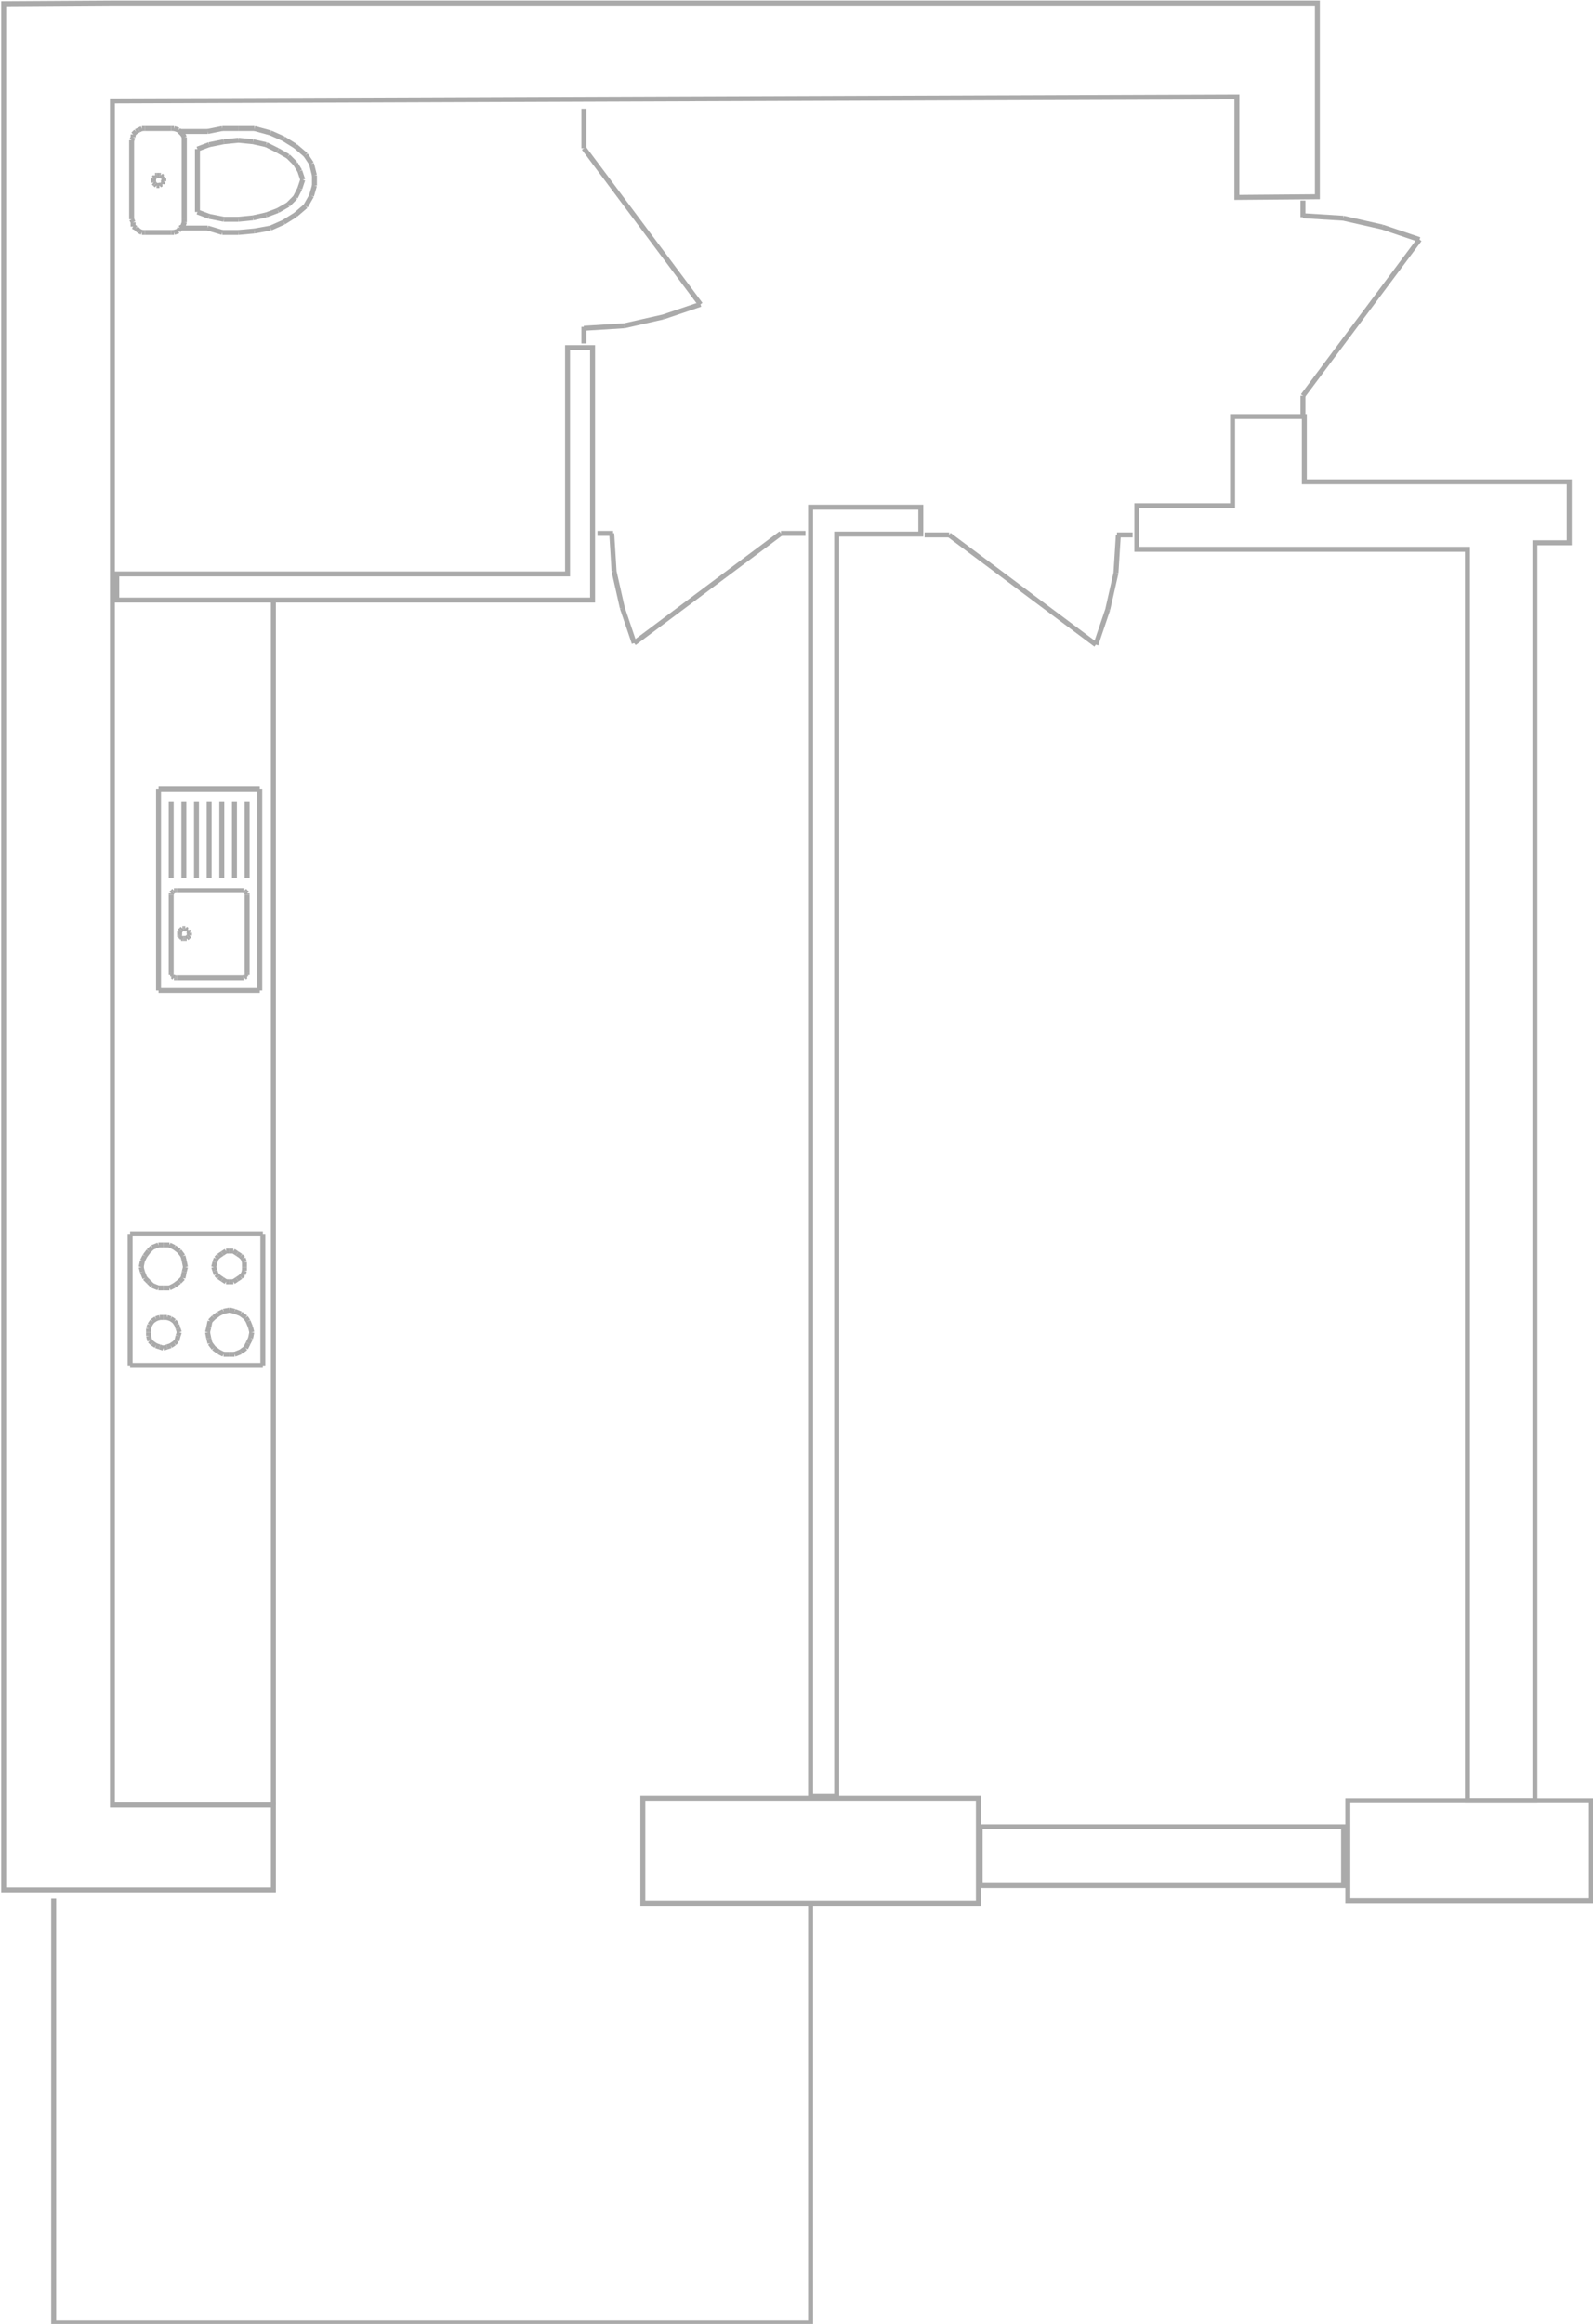 <?xml version="1.0" encoding="utf-8"?>
<!-- Generator: Adobe Illustrator 15.0.2, SVG Export Plug-In  -->
<!DOCTYPE svg PUBLIC "-//W3C//DTD SVG 1.1//EN" "http://www.w3.org/Graphics/SVG/1.1/DTD/svg11.dtd">
<svg version="1.1"
	 xmlns="http://www.w3.org/2000/svg" xmlns:xlink="http://www.w3.org/1999/xlink" xmlns:a="http://ns.adobe.com/AdobeSVGViewerExtensions/3.0/"
	 x="0px" y="0px" width="321px" height="468px" viewBox="0 0 321 468" enable-background="new 0 0 321 468" xml:space="preserve">
<defs>
</defs>
<polygon fill="none" stroke="#AAAAAA" stroke-miterlimit="10" points="168.603,361.754 168.603,107.552 185.55,107.552 
	185.55,102.146 163.344,102.146 163.344,361.754 "/>
<polygon fill="none" stroke="#AAAAAA" stroke-miterlimit="10" points="119.405,70.006 119.405,120.846 23.533,120.846 
	23.533,115.587 114.364,115.587 114.364,70.006 "/>
<line fill="none" stroke="#AAAAAA" stroke-miterlimit="10" x1="55.089" y1="363.508" x2="55.089" y2="120.847"/>
<g>
	<defs>
		<rect id="SVGID_2_" width="321.25" height="468.417"/>
	</defs>
	<clipPath id="SVGID_3_">
		<use xlink:href="#SVGID_2_"  overflow="visible"/>
	</clipPath>
	<polyline clip-path="url(#SVGID_3_)" fill="none" stroke="#AAAAAA" stroke-miterlimit="10" points="10.822,382.355 10.822,467.818 
		163.344,467.818 163.344,383.669 	"/>
</g>
<path fill="none" stroke="#AAAAAA" stroke-miterlimit="10" d="M262.548,43.439l8.16,0.508 M270.708,43.948l7.83,1.772
	 M278.538,45.72l7.503,2.537"/>
<line fill="none" stroke="#AAAAAA" stroke-miterlimit="10" x1="286.041" y1="48.257" x2="262.548" y2="79.687"/>
<line fill="none" stroke="#AAAAAA" stroke-miterlimit="10" x1="262.55" y1="79.687" x2="262.55" y2="84.127"/>
<line fill="none" stroke="#AAAAAA" stroke-miterlimit="10" x1="262.55" y1="40.387" x2="262.55" y2="43.734"/>
<path fill="none" stroke="#AAAAAA" stroke-miterlimit="10" d="M225.356,107.721l-0.479,7.675 M224.878,115.396l-1.667,7.366
	 M223.211,122.762l-2.387,7.058"/>
<line fill="none" stroke="#AAAAAA" stroke-miterlimit="10" x1="220.824" y1="129.819" x2="191.261" y2="107.72"/>
<line fill="none" stroke="#AAAAAA" stroke-miterlimit="10" x1="191.261" y1="107.723" x2="186.312" y2="107.723"/>
<line fill="none" stroke="#AAAAAA" stroke-miterlimit="10" x1="228.228" y1="107.723" x2="225.079" y2="107.723"/>
<path fill="none" stroke="#AAAAAA" stroke-miterlimit="10" d="M123.742,115.084l-0.477-7.675 M125.409,122.45l-1.667-7.366
	 M127.795,129.508l-2.387-7.058"/>
<line fill="none" stroke="#AAAAAA" stroke-miterlimit="10" x1="127.795" y1="129.508" x2="157.36" y2="107.409"/>
<line fill="none" stroke="#AAAAAA" stroke-miterlimit="10" x1="157.36" y1="107.412" x2="162.31" y2="107.412"/>
<line fill="none" stroke="#AAAAAA" stroke-miterlimit="10" x1="120.393" y1="107.412" x2="123.542" y2="107.412"/>
<path fill="none" stroke="#AAAAAA" stroke-miterlimit="10" d="M125.816,65.601l-8.16,0.509 M133.647,63.829l-7.831,1.772
	 M141.15,61.292l-7.503,2.537"/>
<line fill="none" stroke="#AAAAAA" stroke-miterlimit="10" x1="141.15" y1="61.292" x2="117.656" y2="29.862"/>
<line fill="none" stroke="#AAAAAA" stroke-miterlimit="10" x1="117.66" y1="29.862" x2="117.66" y2="21.914"/>
<line fill="none" stroke="#AAAAAA" stroke-miterlimit="10" x1="117.66" y1="69.163" x2="117.66" y2="65.814"/>
<g>
	<defs>
		<rect id="SVGID_1_" width="321.25" height="468.417"/>
	</defs>
	<clipPath id="SVGID_4_">
		<use xlink:href="#SVGID_1_"  overflow="visible"/>
	</clipPath>
	<polygon clip-path="url(#SVGID_4_)" fill="none" stroke="#AAAAAA" stroke-miterlimit="10" points="0.742,0.746 0.742,380.601 
		22.656,380.601 55.089,380.601 55.089,363.507 22.656,363.507 22.656,20.335 249.244,19.518 249.237,39.754 265.462,39.62 
		265.462,19.458 265.462,0.613 22.656,0.613 	"/>
	
		<rect x="271.598" y="362.631" clip-path="url(#SVGID_4_)" fill="none" stroke="#AAAAAA" stroke-miterlimit="10" width="49.076" height="20.161"/>
</g>
<path fill="#AAAAAA" d="M196.652,382.792h-66.618v-20.161h66.618V382.792z M197.652,361.631h-1h-66.618h-1v1v20.161v1h1h66.618h1v-1
	v-20.161V361.631z"/>
<rect x="197.509" y="367.889" fill="none" stroke="#AAAAAA" stroke-miterlimit="10" width="73.233" height="11.834"/>
<polygon fill="none" stroke="#AAAAAA" stroke-miterlimit="10" points="316.209,109.306 309.29,109.306 309.29,362.631 
	295.703,362.631 295.703,110.621 229.085,110.621 229.085,101.855 248.369,101.855 248.369,83.886 262.832,83.886 262.832,97.034 
	316.209,97.034 "/>
<line fill="none" stroke="#AAAAAA" stroke-miterlimit="10" x1="31.832" y1="35.319" x2="31.537" y2="35.319"/>
<line fill="none" stroke="#AAAAAA" stroke-miterlimit="10" x1="31.537" y1="35.319" x2="31.242" y2="35.319"/>
<line fill="none" stroke="#AAAAAA" stroke-miterlimit="10" x1="31.242" y1="35.319" x2="31.242" y2="35.614"/>
<line fill="none" stroke="#AAAAAA" stroke-miterlimit="10" x1="31.242" y1="35.614" x2="30.947" y2="35.908"/>
<line fill="none" stroke="#AAAAAA" stroke-miterlimit="10" x1="30.947" y1="35.908" x2="30.947" y2="36.203"/>
<line fill="none" stroke="#AAAAAA" stroke-miterlimit="10" x1="30.947" y1="36.203" x2="30.947" y2="36.498"/>
<line fill="none" stroke="#AAAAAA" stroke-miterlimit="10" x1="30.947" y1="36.499" x2="30.947" y2="36.792"/>
<line fill="none" stroke="#AAAAAA" stroke-miterlimit="10" x1="30.947" y1="36.792" x2="31.242" y2="37.086"/>
<line fill="none" stroke="#AAAAAA" stroke-miterlimit="10" x1="31.242" y1="37.086" x2="31.538" y2="37.382"/>
<line fill="none" stroke="#AAAAAA" stroke-miterlimit="10" x1="31.537" y1="37.382" x2="31.832" y2="37.382"/>
<line fill="none" stroke="#AAAAAA" stroke-miterlimit="10" x1="31.832" y1="37.382" x2="32.126" y2="37.382"/>
<line fill="none" stroke="#AAAAAA" stroke-miterlimit="10" x1="32.125" y1="37.382" x2="32.421" y2="37.087"/>
<line fill="none" stroke="#AAAAAA" stroke-miterlimit="10" x1="32.421" y1="37.086" x2="32.716" y2="37.086"/>
<line fill="none" stroke="#AAAAAA" stroke-miterlimit="10" x1="32.716" y1="37.086" x2="32.716" y2="36.792"/>
<line fill="none" stroke="#AAAAAA" stroke-miterlimit="10" x1="32.716" y1="36.792" x2="33.011" y2="36.498"/>
<line fill="none" stroke="#AAAAAA" stroke-miterlimit="10" x1="33.011" y1="36.499" x2="33.011" y2="36.204"/>
<line fill="none" stroke="#AAAAAA" stroke-miterlimit="10" x1="33.011" y1="36.203" x2="33.011" y2="35.908"/>
<line fill="none" stroke="#AAAAAA" stroke-miterlimit="10" x1="33.011" y1="35.908" x2="32.716" y2="35.908"/>
<line fill="none" stroke="#AAAAAA" stroke-miterlimit="10" x1="32.716" y1="35.908" x2="32.716" y2="35.614"/>
<line fill="none" stroke="#AAAAAA" stroke-miterlimit="10" x1="32.716" y1="35.614" x2="32.421" y2="35.319"/>
<line fill="none" stroke="#AAAAAA" stroke-miterlimit="10" x1="32.421" y1="35.319" x2="32.126" y2="35.319"/>
<line fill="none" stroke="#AAAAAA" stroke-miterlimit="10" x1="32.125" y1="35.319" x2="31.832" y2="35.319"/>
<line fill="none" stroke="#AAAAAA" stroke-miterlimit="10" x1="39.788" y1="42.687" x2="42.145" y2="43.571"/>
<line fill="none" stroke="#AAAAAA" stroke-miterlimit="10" x1="42.146" y1="43.571" x2="45.092" y2="44.159"/>
<line fill="none" stroke="#AAAAAA" stroke-miterlimit="10" x1="45.093" y1="44.159" x2="48.039" y2="44.159"/>
<line fill="none" stroke="#AAAAAA" stroke-miterlimit="10" x1="48.039" y1="44.159" x2="50.987" y2="43.864"/>
<line fill="none" stroke="#AAAAAA" stroke-miterlimit="10" x1="50.987" y1="43.864" x2="53.639" y2="43.274"/>
<line fill="none" stroke="#AAAAAA" stroke-miterlimit="10" x1="53.639" y1="43.275" x2="55.996" y2="42.392"/>
<line fill="none" stroke="#AAAAAA" stroke-miterlimit="10" x1="55.996" y1="42.392" x2="58.059" y2="41.212"/>
<line fill="none" stroke="#AAAAAA" stroke-miterlimit="10" x1="58.059" y1="41.213" x2="59.533" y2="39.74"/>
<line fill="none" stroke="#AAAAAA" stroke-miterlimit="10" x1="59.533" y1="39.739" x2="60.416" y2="37.972"/>
<line fill="none" stroke="#AAAAAA" stroke-miterlimit="10" x1="60.416" y1="37.972" x2="61.005" y2="36.203"/>
<line fill="none" stroke="#AAAAAA" stroke-miterlimit="10" x1="61.005" y1="36.203" x2="60.417" y2="34.434"/>
<line fill="none" stroke="#AAAAAA" stroke-miterlimit="10" x1="60.416" y1="34.435" x2="59.533" y2="32.963"/>
<line fill="none" stroke="#AAAAAA" stroke-miterlimit="10" x1="59.533" y1="32.962" x2="58.059" y2="31.488"/>
<line fill="none" stroke="#AAAAAA" stroke-miterlimit="10" x1="58.059" y1="31.488" x2="55.996" y2="30.31"/>
<line fill="none" stroke="#AAAAAA" stroke-miterlimit="10" x1="55.996" y1="30.31" x2="53.639" y2="29.131"/>
<line fill="none" stroke="#AAAAAA" stroke-miterlimit="10" x1="53.639" y1="29.131" x2="50.987" y2="28.541"/>
<line fill="none" stroke="#AAAAAA" stroke-miterlimit="10" x1="50.987" y1="28.541" x2="48.039" y2="28.247"/>
<line fill="none" stroke="#AAAAAA" stroke-miterlimit="10" x1="48.039" y1="28.247" x2="45.093" y2="28.541"/>
<line fill="none" stroke="#AAAAAA" stroke-miterlimit="10" x1="45.093" y1="28.541" x2="42.146" y2="29.131"/>
<line fill="none" stroke="#AAAAAA" stroke-miterlimit="10" x1="42.146" y1="29.131" x2="39.788" y2="30.015"/>
<line fill="none" stroke="#AAAAAA" stroke-miterlimit="10" x1="39.788" y1="30.015" x2="39.788" y2="42.687"/>
<line fill="none" stroke="#AAAAAA" stroke-miterlimit="10" x1="37.136" y1="28.247" x2="37.136" y2="44.159"/>
<line fill="none" stroke="#AAAAAA" stroke-miterlimit="10" x1="37.136" y1="44.159" x2="37.136" y2="44.749"/>
<line fill="none" stroke="#AAAAAA" stroke-miterlimit="10" x1="37.136" y1="44.749" x2="36.841" y2="45.633"/>
<line fill="none" stroke="#AAAAAA" stroke-miterlimit="10" x1="36.842" y1="45.633" x2="36.252" y2="45.928"/>
<line fill="none" stroke="#AAAAAA" stroke-miterlimit="10" x1="36.252" y1="45.928" x2="41.852" y2="45.928"/>
<line fill="none" stroke="#AAAAAA" stroke-miterlimit="10" x1="41.851" y1="45.928" x2="44.797" y2="46.811"/>
<line fill="none" stroke="#AAAAAA" stroke-miterlimit="10" x1="44.798" y1="46.811" x2="48.039" y2="46.811"/>
<line fill="none" stroke="#AAAAAA" stroke-miterlimit="10" x1="48.039" y1="46.811" x2="51.282" y2="46.516"/>
<line fill="none" stroke="#AAAAAA" stroke-miterlimit="10" x1="51.282" y1="46.517" x2="54.522" y2="45.928"/>
<line fill="none" stroke="#AAAAAA" stroke-miterlimit="10" x1="54.523" y1="45.928" x2="57.175" y2="44.749"/>
<line fill="none" stroke="#AAAAAA" stroke-miterlimit="10" x1="57.175" y1="44.749" x2="59.533" y2="43.275"/>
<line fill="none" stroke="#AAAAAA" stroke-miterlimit="10" x1="59.533" y1="43.275" x2="61.595" y2="41.507"/>
<line fill="none" stroke="#AAAAAA" stroke-miterlimit="10" x1="61.595" y1="41.508" x2="62.773" y2="39.444"/>
<line fill="none" stroke="#AAAAAA" stroke-miterlimit="10" x1="62.773" y1="39.444" x2="63.363" y2="37.382"/>
<line fill="none" stroke="#AAAAAA" stroke-miterlimit="10" x1="63.363" y1="37.382" x2="63.363" y2="35.319"/>
<line fill="none" stroke="#AAAAAA" stroke-miterlimit="10" x1="63.363" y1="35.319" x2="62.773" y2="32.962"/>
<line fill="none" stroke="#AAAAAA" stroke-miterlimit="10" x1="62.773" y1="32.962" x2="61.595" y2="31.193"/>
<line fill="none" stroke="#AAAAAA" stroke-miterlimit="10" x1="61.595" y1="31.193" x2="59.533" y2="29.425"/>
<line fill="none" stroke="#AAAAAA" stroke-miterlimit="10" x1="59.533" y1="29.425" x2="57.175" y2="27.954"/>
<line fill="none" stroke="#AAAAAA" stroke-miterlimit="10" x1="57.175" y1="27.953" x2="54.523" y2="26.773"/>
<line fill="none" stroke="#AAAAAA" stroke-miterlimit="10" x1="54.523" y1="26.773" x2="51.282" y2="25.889"/>
<line fill="none" stroke="#AAAAAA" stroke-miterlimit="10" x1="51.282" y1="25.888" x2="48.039" y2="25.888"/>
<line fill="none" stroke="#AAAAAA" stroke-miterlimit="10" x1="48.039" y1="25.888" x2="44.798" y2="25.888"/>
<line fill="none" stroke="#AAAAAA" stroke-miterlimit="10" x1="44.798" y1="25.888" x2="41.851" y2="26.479"/>
<line fill="none" stroke="#AAAAAA" stroke-miterlimit="10" x1="41.852" y1="26.479" x2="36.252" y2="26.479"/>
<line fill="none" stroke="#AAAAAA" stroke-miterlimit="10" x1="36.252" y1="26.479" x2="36.842" y2="27.067"/>
<line fill="none" stroke="#AAAAAA" stroke-miterlimit="10" x1="36.842" y1="27.067" x2="37.136" y2="27.657"/>
<line fill="none" stroke="#AAAAAA" stroke-miterlimit="10" x1="37.136" y1="27.657" x2="37.136" y2="28.247"/>
<line fill="none" stroke="#AAAAAA" stroke-miterlimit="10" x1="26.527" y1="44.159" x2="26.822" y2="44.749"/>
<line fill="none" stroke="#AAAAAA" stroke-miterlimit="10" x1="26.822" y1="44.749" x2="26.822" y2="45.633"/>
<line fill="none" stroke="#AAAAAA" stroke-miterlimit="10" x1="26.822" y1="45.633" x2="27.411" y2="45.928"/>
<line fill="none" stroke="#AAAAAA" stroke-miterlimit="10" x1="27.411" y1="45.928" x2="28.001" y2="46.517"/>
<line fill="none" stroke="#AAAAAA" stroke-miterlimit="10" x1="28.001" y1="46.517" x2="28.59" y2="46.812"/>
<line fill="none" stroke="#AAAAAA" stroke-miterlimit="10" x1="28.589" y1="46.811" x2="29.18" y2="46.811"/>
<line fill="none" stroke="#AAAAAA" stroke-miterlimit="10" x1="29.18" y1="46.811" x2="34.485" y2="46.811"/>
<line fill="none" stroke="#AAAAAA" stroke-miterlimit="10" x1="34.483" y1="46.811" x2="35.073" y2="46.811"/>
<line fill="none" stroke="#AAAAAA" stroke-miterlimit="10" x1="35.073" y1="46.811" x2="35.957" y2="46.516"/>
<line fill="none" stroke="#AAAAAA" stroke-miterlimit="10" x1="35.958" y1="46.517" x2="36.252" y2="45.928"/>
<line fill="none" stroke="#AAAAAA" stroke-miterlimit="10" x1="36.252" y1="45.928" x2="36.842" y2="45.633"/>
<line fill="none" stroke="#AAAAAA" stroke-miterlimit="10" x1="36.842" y1="45.633" x2="37.136" y2="44.749"/>
<line fill="none" stroke="#AAAAAA" stroke-miterlimit="10" x1="37.136" y1="44.749" x2="37.136" y2="44.159"/>
<line fill="none" stroke="#AAAAAA" stroke-miterlimit="10" x1="37.136" y1="44.159" x2="37.136" y2="28.247"/>
<line fill="none" stroke="#AAAAAA" stroke-miterlimit="10" x1="37.136" y1="28.247" x2="37.136" y2="27.657"/>
<line fill="none" stroke="#AAAAAA" stroke-miterlimit="10" x1="37.136" y1="27.657" x2="36.841" y2="27.067"/>
<line fill="none" stroke="#AAAAAA" stroke-miterlimit="10" x1="36.842" y1="27.067" x2="36.252" y2="26.479"/>
<line fill="none" stroke="#AAAAAA" stroke-miterlimit="10" x1="36.252" y1="26.479" x2="35.957" y2="26.184"/>
<line fill="none" stroke="#AAAAAA" stroke-miterlimit="10" x1="35.958" y1="26.184" x2="35.073" y2="25.889"/>
<line fill="none" stroke="#AAAAAA" stroke-miterlimit="10" x1="35.073" y1="25.888" x2="34.483" y2="25.888"/>
<line fill="none" stroke="#AAAAAA" stroke-miterlimit="10" x1="34.484" y1="25.888" x2="29.18" y2="25.888"/>
<line fill="none" stroke="#AAAAAA" stroke-miterlimit="10" x1="29.18" y1="25.888" x2="28.59" y2="25.888"/>
<line fill="none" stroke="#AAAAAA" stroke-miterlimit="10" x1="28.589" y1="25.888" x2="28" y2="26.183"/>
<line fill="none" stroke="#AAAAAA" stroke-miterlimit="10" x1="28.001" y1="26.184" x2="27.411" y2="26.479"/>
<line fill="none" stroke="#AAAAAA" stroke-miterlimit="10" x1="27.411" y1="26.479" x2="26.822" y2="27.067"/>
<line fill="none" stroke="#AAAAAA" stroke-miterlimit="10" x1="26.822" y1="27.067" x2="26.822" y2="27.657"/>
<line fill="none" stroke="#AAAAAA" stroke-miterlimit="10" x1="26.822" y1="27.657" x2="26.527" y2="28.247"/>
<line fill="none" stroke="#AAAAAA" stroke-miterlimit="10" x1="26.527" y1="28.247" x2="26.527" y2="44.159"/>
<line fill="none" stroke="#AAAAAA" stroke-miterlimit="10" x1="37.047" y1="188.972" x2="37.329" y2="188.972"/>
<line fill="none" stroke="#AAAAAA" stroke-miterlimit="10" x1="37.329" y1="188.972" x2="37.613" y2="188.972"/>
<line fill="none" stroke="#AAAAAA" stroke-miterlimit="10" x1="37.613" y1="188.972" x2="37.896" y2="188.688"/>
<line fill="none" stroke="#AAAAAA" stroke-miterlimit="10" x1="37.896" y1="188.688" x2="38.18" y2="188.405"/>
<line fill="none" stroke="#AAAAAA" stroke-miterlimit="10" x1="38.18" y1="188.405" x2="38.18" y2="188.123"/>
<line fill="none" stroke="#AAAAAA" stroke-miterlimit="10" x1="38.18" y1="188.123" x2="38.18" y2="187.839"/>
<line fill="none" stroke="#AAAAAA" stroke-miterlimit="10" x1="38.18" y1="187.839" x2="37.897" y2="187.556"/>
<line fill="none" stroke="#AAAAAA" stroke-miterlimit="10" x1="37.896" y1="187.556" x2="37.896" y2="187.273"/>
<line fill="none" stroke="#AAAAAA" stroke-miterlimit="10" x1="37.896" y1="187.273" x2="37.613" y2="187.273"/>
<line fill="none" stroke="#AAAAAA" stroke-miterlimit="10" x1="37.613" y1="187.273" x2="37.329" y2="186.99"/>
<line fill="none" stroke="#AAAAAA" stroke-miterlimit="10" x1="37.329" y1="186.99" x2="37.047" y2="186.99"/>
<line fill="none" stroke="#AAAAAA" stroke-miterlimit="10" x1="37.047" y1="186.99" x2="36.763" y2="186.99"/>
<line fill="none" stroke="#AAAAAA" stroke-miterlimit="10" x1="36.763" y1="186.99" x2="36.48" y2="187.273"/>
<line fill="none" stroke="#AAAAAA" stroke-miterlimit="10" x1="36.48" y1="187.273" x2="36.196" y2="187.556"/>
<line fill="none" stroke="#AAAAAA" stroke-miterlimit="10" x1="36.196" y1="187.556" x2="36.196" y2="187.839"/>
<line fill="none" stroke="#AAAAAA" stroke-miterlimit="10" x1="36.196" y1="187.839" x2="36.196" y2="188.122"/>
<line fill="none" stroke="#AAAAAA" stroke-miterlimit="10" x1="36.196" y1="188.123" x2="36.196" y2="188.404"/>
<line fill="none" stroke="#AAAAAA" stroke-miterlimit="10" x1="36.196" y1="188.405" x2="36.196" y2="188.688"/>
<line fill="none" stroke="#AAAAAA" stroke-miterlimit="10" x1="36.196" y1="188.688" x2="36.48" y2="188.688"/>
<line fill="none" stroke="#AAAAAA" stroke-miterlimit="10" x1="36.48" y1="188.688" x2="36.48" y2="188.971"/>
<line fill="none" stroke="#AAAAAA" stroke-miterlimit="10" x1="36.48" y1="188.972" x2="36.763" y2="188.972"/>
<line fill="none" stroke="#AAAAAA" stroke-miterlimit="10" x1="36.763" y1="188.972" x2="37.047" y2="188.972"/>
<line fill="none" stroke="#AAAAAA" stroke-miterlimit="10" x1="34.497" y1="196.054" x2="34.497" y2="196.338"/>
<line fill="none" stroke="#AAAAAA" stroke-miterlimit="10" x1="34.497" y1="196.338" x2="34.78" y2="196.338"/>
<line fill="none" stroke="#AAAAAA" stroke-miterlimit="10" x1="34.78" y1="196.338" x2="34.78" y2="196.622"/>
<line fill="none" stroke="#AAAAAA" stroke-miterlimit="10" x1="34.78" y1="196.622" x2="35.063" y2="196.904"/>
<line fill="none" stroke="#AAAAAA" stroke-miterlimit="10" x1="35.063" y1="196.903" x2="35.346" y2="196.903"/>
<line fill="none" stroke="#AAAAAA" stroke-miterlimit="10" x1="35.346" y1="196.903" x2="35.63" y2="196.903"/>
<line fill="none" stroke="#AAAAAA" stroke-miterlimit="10" x1="35.63" y1="196.903" x2="48.661" y2="196.903"/>
<line fill="none" stroke="#AAAAAA" stroke-miterlimit="10" x1="48.661" y1="196.903" x2="48.945" y2="196.903"/>
<line fill="none" stroke="#AAAAAA" stroke-miterlimit="10" x1="48.945" y1="196.903" x2="49.228" y2="196.903"/>
<line fill="none" stroke="#AAAAAA" stroke-miterlimit="10" x1="49.228" y1="196.903" x2="49.511" y2="196.622"/>
<line fill="none" stroke="#AAAAAA" stroke-miterlimit="10" x1="49.511" y1="196.622" x2="49.511" y2="196.339"/>
<line fill="none" stroke="#AAAAAA" stroke-miterlimit="10" x1="49.511" y1="196.338" x2="49.794" y2="196.338"/>
<line fill="none" stroke="#AAAAAA" stroke-miterlimit="10" x1="49.794" y1="196.338" x2="49.794" y2="196.055"/>
<line fill="none" stroke="#AAAAAA" stroke-miterlimit="10" x1="49.794" y1="196.054" x2="49.794" y2="180.19"/>
<line fill="none" stroke="#AAAAAA" stroke-miterlimit="10" x1="49.794" y1="180.191" x2="49.794" y2="179.907"/>
<line fill="none" stroke="#AAAAAA" stroke-miterlimit="10" x1="49.794" y1="179.906" x2="49.51" y2="179.624"/>
<line fill="none" stroke="#AAAAAA" stroke-miterlimit="10" x1="49.511" y1="179.623" x2="49.228" y2="179.34"/>
<line fill="none" stroke="#AAAAAA" stroke-miterlimit="10" x1="49.228" y1="179.34" x2="48.945" y2="179.34"/>
<line fill="none" stroke="#AAAAAA" stroke-miterlimit="10" x1="48.945" y1="179.34" x2="48.661" y2="179.34"/>
<line fill="none" stroke="#AAAAAA" stroke-miterlimit="10" x1="48.661" y1="179.34" x2="35.63" y2="179.34"/>
<line fill="none" stroke="#AAAAAA" stroke-miterlimit="10" x1="35.63" y1="179.34" x2="35.346" y2="179.34"/>
<line fill="none" stroke="#AAAAAA" stroke-miterlimit="10" x1="35.346" y1="179.34" x2="35.063" y2="179.34"/>
<line fill="none" stroke="#AAAAAA" stroke-miterlimit="10" x1="35.063" y1="179.34" x2="34.78" y2="179.624"/>
<line fill="none" stroke="#AAAAAA" stroke-miterlimit="10" x1="34.78" y1="179.624" x2="34.496" y2="179.906"/>
<line fill="none" stroke="#AAAAAA" stroke-miterlimit="10" x1="34.497" y1="179.906" x2="34.497" y2="180.19"/>
<line fill="none" stroke="#AAAAAA" stroke-miterlimit="10" x1="34.497" y1="180.191" x2="34.497" y2="196.055"/>
<line fill="none" stroke="#AAAAAA" stroke-miterlimit="10" x1="31.947" y1="158.944" x2="31.947" y2="199.454"/>
<line fill="none" stroke="#AAAAAA" stroke-miterlimit="10" x1="31.947" y1="199.454" x2="52.344" y2="199.454"/>
<line fill="none" stroke="#AAAAAA" stroke-miterlimit="10" x1="52.344" y1="199.454" x2="52.344" y2="158.944"/>
<line fill="none" stroke="#AAAAAA" stroke-miterlimit="10" x1="52.344" y1="158.944" x2="31.947" y2="158.944"/>
<line fill="none" stroke="#AAAAAA" stroke-miterlimit="10" x1="47.245" y1="161.493" x2="47.245" y2="176.791"/>
<line fill="none" stroke="#AAAAAA" stroke-miterlimit="10" x1="44.695" y1="161.493" x2="44.695" y2="176.791"/>
<line fill="none" stroke="#AAAAAA" stroke-miterlimit="10" x1="42.146" y1="161.493" x2="42.146" y2="176.791"/>
<line fill="none" stroke="#AAAAAA" stroke-miterlimit="10" x1="39.595" y1="161.493" x2="39.595" y2="176.791"/>
<line fill="none" stroke="#AAAAAA" stroke-miterlimit="10" x1="37.047" y1="161.493" x2="37.047" y2="176.791"/>
<line fill="none" stroke="#AAAAAA" stroke-miterlimit="10" x1="49.794" y1="176.791" x2="49.794" y2="161.493"/>
<line fill="none" stroke="#AAAAAA" stroke-miterlimit="10" x1="34.497" y1="161.493" x2="34.497" y2="176.791"/>
<line fill="none" stroke="#AAAAAA" stroke-miterlimit="10" x1="46.281" y1="272.746" x2="47.272" y2="272.746"/>
<line fill="none" stroke="#AAAAAA" stroke-miterlimit="10" x1="47.271" y1="272.746" x2="48.51" y2="272.251"/>
<line fill="none" stroke="#AAAAAA" stroke-miterlimit="10" x1="48.51" y1="272.252" x2="49.5" y2="271.509"/>
<line fill="none" stroke="#AAAAAA" stroke-miterlimit="10" x1="49.5" y1="271.509" x2="49.995" y2="270.519"/>
<line fill="none" stroke="#AAAAAA" stroke-miterlimit="10" x1="49.995" y1="270.519" x2="50.491" y2="269.528"/>
<line fill="none" stroke="#AAAAAA" stroke-miterlimit="10" x1="50.491" y1="269.527" x2="50.738" y2="268.29"/>
<line fill="none" stroke="#AAAAAA" stroke-miterlimit="10" x1="50.737" y1="268.29" x2="50.49" y2="267.299"/>
<line fill="none" stroke="#AAAAAA" stroke-miterlimit="10" x1="50.491" y1="267.299" x2="49.995" y2="266.061"/>
<line fill="none" stroke="#AAAAAA" stroke-miterlimit="10" x1="49.995" y1="266.061" x2="49.5" y2="265.317"/>
<line fill="none" stroke="#AAAAAA" stroke-miterlimit="10" x1="49.5" y1="265.317" x2="48.51" y2="264.576"/>
<line fill="none" stroke="#AAAAAA" stroke-miterlimit="10" x1="48.51" y1="264.574" x2="47.272" y2="264.079"/>
<line fill="none" stroke="#AAAAAA" stroke-miterlimit="10" x1="47.271" y1="264.079" x2="46.281" y2="263.832"/>
<line fill="none" stroke="#AAAAAA" stroke-miterlimit="10" x1="46.281" y1="263.832" x2="45.043" y2="264.079"/>
<line fill="none" stroke="#AAAAAA" stroke-miterlimit="10" x1="45.042" y1="264.079" x2="44.053" y2="264.575"/>
<line fill="none" stroke="#AAAAAA" stroke-miterlimit="10" x1="44.053" y1="264.575" x2="43.063" y2="265.317"/>
<line fill="none" stroke="#AAAAAA" stroke-miterlimit="10" x1="43.062" y1="265.317" x2="42.319" y2="266.061"/>
<line fill="none" stroke="#AAAAAA" stroke-miterlimit="10" x1="42.319" y1="266.061" x2="42.071" y2="267.299"/>
<line fill="none" stroke="#AAAAAA" stroke-miterlimit="10" x1="42.071" y1="267.299" x2="41.823" y2="268.29"/>
<line fill="none" stroke="#AAAAAA" stroke-miterlimit="10" x1="41.824" y1="268.29" x2="42.071" y2="269.528"/>
<line fill="none" stroke="#AAAAAA" stroke-miterlimit="10" x1="42.071" y1="269.527" x2="42.319" y2="270.519"/>
<line fill="none" stroke="#AAAAAA" stroke-miterlimit="10" x1="42.319" y1="270.519" x2="43.062" y2="271.509"/>
<line fill="none" stroke="#AAAAAA" stroke-miterlimit="10" x1="43.062" y1="271.509" x2="44.052" y2="272.252"/>
<line fill="none" stroke="#AAAAAA" stroke-miterlimit="10" x1="44.053" y1="272.252" x2="45.042" y2="272.746"/>
<line fill="none" stroke="#AAAAAA" stroke-miterlimit="10" x1="45.042" y1="272.746" x2="46.28" y2="272.746"/>
<line fill="none" stroke="#AAAAAA" stroke-miterlimit="10" x1="32.909" y1="259.375" x2="34.147" y2="259.375"/>
<line fill="none" stroke="#AAAAAA" stroke-miterlimit="10" x1="34.147" y1="259.375" x2="35.138" y2="258.88"/>
<line fill="none" stroke="#AAAAAA" stroke-miterlimit="10" x1="35.139" y1="258.879" x2="36.128" y2="258.138"/>
<line fill="none" stroke="#AAAAAA" stroke-miterlimit="10" x1="36.129" y1="258.138" x2="36.872" y2="257.395"/>
<line fill="none" stroke="#AAAAAA" stroke-miterlimit="10" x1="36.872" y1="257.395" x2="37.12" y2="256.156"/>
<line fill="none" stroke="#AAAAAA" stroke-miterlimit="10" x1="37.119" y1="256.156" x2="37.367" y2="255.166"/>
<line fill="none" stroke="#AAAAAA" stroke-miterlimit="10" x1="37.367" y1="255.165" x2="37.119" y2="253.928"/>
<line fill="none" stroke="#AAAAAA" stroke-miterlimit="10" x1="37.119" y1="253.928" x2="36.871" y2="252.937"/>
<line fill="none" stroke="#AAAAAA" stroke-miterlimit="10" x1="36.872" y1="252.937" x2="36.128" y2="251.946"/>
<line fill="none" stroke="#AAAAAA" stroke-miterlimit="10" x1="36.129" y1="251.947" x2="35.139" y2="251.204"/>
<line fill="none" stroke="#AAAAAA" stroke-miterlimit="10" x1="35.139" y1="251.204" x2="34.147" y2="250.708"/>
<line fill="none" stroke="#AAAAAA" stroke-miterlimit="10" x1="34.147" y1="250.708" x2="32.909" y2="250.708"/>
<line fill="none" stroke="#AAAAAA" stroke-miterlimit="10" x1="32.909" y1="250.708" x2="31.919" y2="250.708"/>
<line fill="none" stroke="#AAAAAA" stroke-miterlimit="10" x1="31.919" y1="250.708" x2="30.681" y2="251.204"/>
<line fill="none" stroke="#AAAAAA" stroke-miterlimit="10" x1="30.681" y1="251.204" x2="29.938" y2="251.947"/>
<line fill="none" stroke="#AAAAAA" stroke-miterlimit="10" x1="29.938" y1="251.947" x2="29.194" y2="252.937"/>
<line fill="none" stroke="#AAAAAA" stroke-miterlimit="10" x1="29.194" y1="252.937" x2="28.7" y2="253.928"/>
<line fill="none" stroke="#AAAAAA" stroke-miterlimit="10" x1="28.7" y1="253.928" x2="28.452" y2="255.166"/>
<line fill="none" stroke="#AAAAAA" stroke-miterlimit="10" x1="28.452" y1="255.165" x2="28.7" y2="256.156"/>
<line fill="none" stroke="#AAAAAA" stroke-miterlimit="10" x1="28.7" y1="256.156" x2="29.194" y2="257.395"/>
<line fill="none" stroke="#AAAAAA" stroke-miterlimit="10" x1="29.194" y1="257.395" x2="29.938" y2="258.138"/>
<line fill="none" stroke="#AAAAAA" stroke-miterlimit="10" x1="29.938" y1="258.138" x2="30.681" y2="258.879"/>
<line fill="none" stroke="#AAAAAA" stroke-miterlimit="10" x1="30.681" y1="258.879" x2="31.918" y2="259.375"/>
<line fill="none" stroke="#AAAAAA" stroke-miterlimit="10" x1="31.919" y1="259.375" x2="32.909" y2="259.375"/>
<line fill="none" stroke="#AAAAAA" stroke-miterlimit="10" x1="32.909" y1="271.509" x2="33.652" y2="271.261"/>
<line fill="none" stroke="#AAAAAA" stroke-miterlimit="10" x1="33.652" y1="271.261" x2="34.395" y2="271.013"/>
<line fill="none" stroke="#AAAAAA" stroke-miterlimit="10" x1="34.395" y1="271.012" x2="35.138" y2="270.519"/>
<line fill="none" stroke="#AAAAAA" stroke-miterlimit="10" x1="35.139" y1="270.519" x2="35.633" y2="270.022"/>
<line fill="none" stroke="#AAAAAA" stroke-miterlimit="10" x1="35.633" y1="270.024" x2="35.881" y2="269.031"/>
<line fill="none" stroke="#AAAAAA" stroke-miterlimit="10" x1="35.881" y1="269.031" x2="36.129" y2="268.29"/>
<line fill="none" stroke="#AAAAAA" stroke-miterlimit="10" x1="36.129" y1="268.29" x2="35.881" y2="267.547"/>
<line fill="none" stroke="#AAAAAA" stroke-miterlimit="10" x1="35.881" y1="267.547" x2="35.633" y2="266.804"/>
<line fill="none" stroke="#AAAAAA" stroke-miterlimit="10" x1="35.633" y1="266.804" x2="35.138" y2="266.061"/>
<line fill="none" stroke="#AAAAAA" stroke-miterlimit="10" x1="35.139" y1="266.061" x2="34.396" y2="265.564"/>
<line fill="none" stroke="#AAAAAA" stroke-miterlimit="10" x1="34.395" y1="265.565" x2="33.652" y2="265.318"/>
<line fill="none" stroke="#AAAAAA" stroke-miterlimit="10" x1="33.652" y1="265.317" x2="32.909" y2="265.317"/>
<line fill="none" stroke="#AAAAAA" stroke-miterlimit="10" x1="32.909" y1="265.317" x2="32.167" y2="265.317"/>
<line fill="none" stroke="#AAAAAA" stroke-miterlimit="10" x1="32.166" y1="265.317" x2="31.423" y2="265.564"/>
<line fill="none" stroke="#AAAAAA" stroke-miterlimit="10" x1="31.423" y1="265.565" x2="30.68" y2="266.062"/>
<line fill="none" stroke="#AAAAAA" stroke-miterlimit="10" x1="30.681" y1="266.061" x2="30.185" y2="266.804"/>
<line fill="none" stroke="#AAAAAA" stroke-miterlimit="10" x1="30.185" y1="266.804" x2="29.939" y2="267.547"/>
<line fill="none" stroke="#AAAAAA" stroke-miterlimit="10" x1="29.938" y1="267.547" x2="29.938" y2="268.29"/>
<line fill="none" stroke="#AAAAAA" stroke-miterlimit="10" x1="29.938" y1="268.29" x2="29.938" y2="269.031"/>
<line fill="none" stroke="#AAAAAA" stroke-miterlimit="10" x1="29.938" y1="269.031" x2="30.185" y2="270.024"/>
<line fill="none" stroke="#AAAAAA" stroke-miterlimit="10" x1="30.185" y1="270.022" x2="30.681" y2="270.519"/>
<line fill="none" stroke="#AAAAAA" stroke-miterlimit="10" x1="30.681" y1="270.519" x2="31.424" y2="271.012"/>
<line fill="none" stroke="#AAAAAA" stroke-miterlimit="10" x1="31.423" y1="271.012" x2="32.167" y2="271.26"/>
<line fill="none" stroke="#AAAAAA" stroke-miterlimit="10" x1="32.166" y1="271.261" x2="32.909" y2="271.509"/>
<line fill="none" stroke="#AAAAAA" stroke-miterlimit="10" x1="46.281" y1="258.138" x2="47.024" y2="258.138"/>
<line fill="none" stroke="#AAAAAA" stroke-miterlimit="10" x1="47.024" y1="258.138" x2="47.767" y2="257.642"/>
<line fill="none" stroke="#AAAAAA" stroke-miterlimit="10" x1="47.766" y1="257.641" x2="48.509" y2="257.146"/>
<line fill="none" stroke="#AAAAAA" stroke-miterlimit="10" x1="48.51" y1="257.146" x2="49.005" y2="256.65"/>
<line fill="none" stroke="#AAAAAA" stroke-miterlimit="10" x1="49.004" y1="256.649" x2="49.252" y2="255.909"/>
<line fill="none" stroke="#AAAAAA" stroke-miterlimit="10" x1="49.252" y1="255.908" x2="49.252" y2="255.165"/>
<line fill="none" stroke="#AAAAAA" stroke-miterlimit="10" x1="49.252" y1="255.165" x2="49.252" y2="254.176"/>
<line fill="none" stroke="#AAAAAA" stroke-miterlimit="10" x1="49.252" y1="254.176" x2="49.004" y2="253.433"/>
<line fill="none" stroke="#AAAAAA" stroke-miterlimit="10" x1="49.004" y1="253.433" x2="48.51" y2="252.937"/>
<line fill="none" stroke="#AAAAAA" stroke-miterlimit="10" x1="48.509" y1="252.937" x2="47.766" y2="252.441"/>
<line fill="none" stroke="#AAAAAA" stroke-miterlimit="10" x1="47.766" y1="252.441" x2="47.023" y2="251.946"/>
<line fill="none" stroke="#AAAAAA" stroke-miterlimit="10" x1="47.024" y1="251.947" x2="46.281" y2="251.947"/>
<line fill="none" stroke="#AAAAAA" stroke-miterlimit="10" x1="46.281" y1="251.947" x2="45.538" y2="251.947"/>
<line fill="none" stroke="#AAAAAA" stroke-miterlimit="10" x1="45.538" y1="251.947" x2="44.795" y2="252.442"/>
<line fill="none" stroke="#AAAAAA" stroke-miterlimit="10" x1="44.795" y1="252.441" x2="44.053" y2="252.937"/>
<line fill="none" stroke="#AAAAAA" stroke-miterlimit="10" x1="44.053" y1="252.937" x2="43.557" y2="253.433"/>
<line fill="none" stroke="#AAAAAA" stroke-miterlimit="10" x1="43.558" y1="253.433" x2="43.31" y2="254.176"/>
<line fill="none" stroke="#AAAAAA" stroke-miterlimit="10" x1="43.31" y1="254.176" x2="43.062" y2="255.166"/>
<line fill="none" stroke="#AAAAAA" stroke-miterlimit="10" x1="43.062" y1="255.165" x2="43.31" y2="255.908"/>
<line fill="none" stroke="#AAAAAA" stroke-miterlimit="10" x1="43.31" y1="255.908" x2="43.558" y2="256.649"/>
<line fill="none" stroke="#AAAAAA" stroke-miterlimit="10" x1="43.557" y1="256.649" x2="44.053" y2="257.146"/>
<line fill="none" stroke="#AAAAAA" stroke-miterlimit="10" x1="44.053" y1="257.146" x2="44.794" y2="257.642"/>
<line fill="none" stroke="#AAAAAA" stroke-miterlimit="10" x1="44.795" y1="257.641" x2="45.538" y2="258.137"/>
<line fill="none" stroke="#AAAAAA" stroke-miterlimit="10" x1="45.538" y1="258.138" x2="46.281" y2="258.138"/>
<line fill="none" stroke="#AAAAAA" stroke-miterlimit="10" x1="26.224" y1="248.48" x2="26.224" y2="274.974"/>
<line fill="none" stroke="#AAAAAA" stroke-miterlimit="10" x1="26.224" y1="274.975" x2="52.966" y2="274.975"/>
<line fill="none" stroke="#AAAAAA" stroke-miterlimit="10" x1="52.966" y1="274.975" x2="52.966" y2="248.48"/>
<line fill="none" stroke="#AAAAAA" stroke-miterlimit="10" x1="52.966" y1="248.48" x2="26.223" y2="248.48"/>
</svg>
